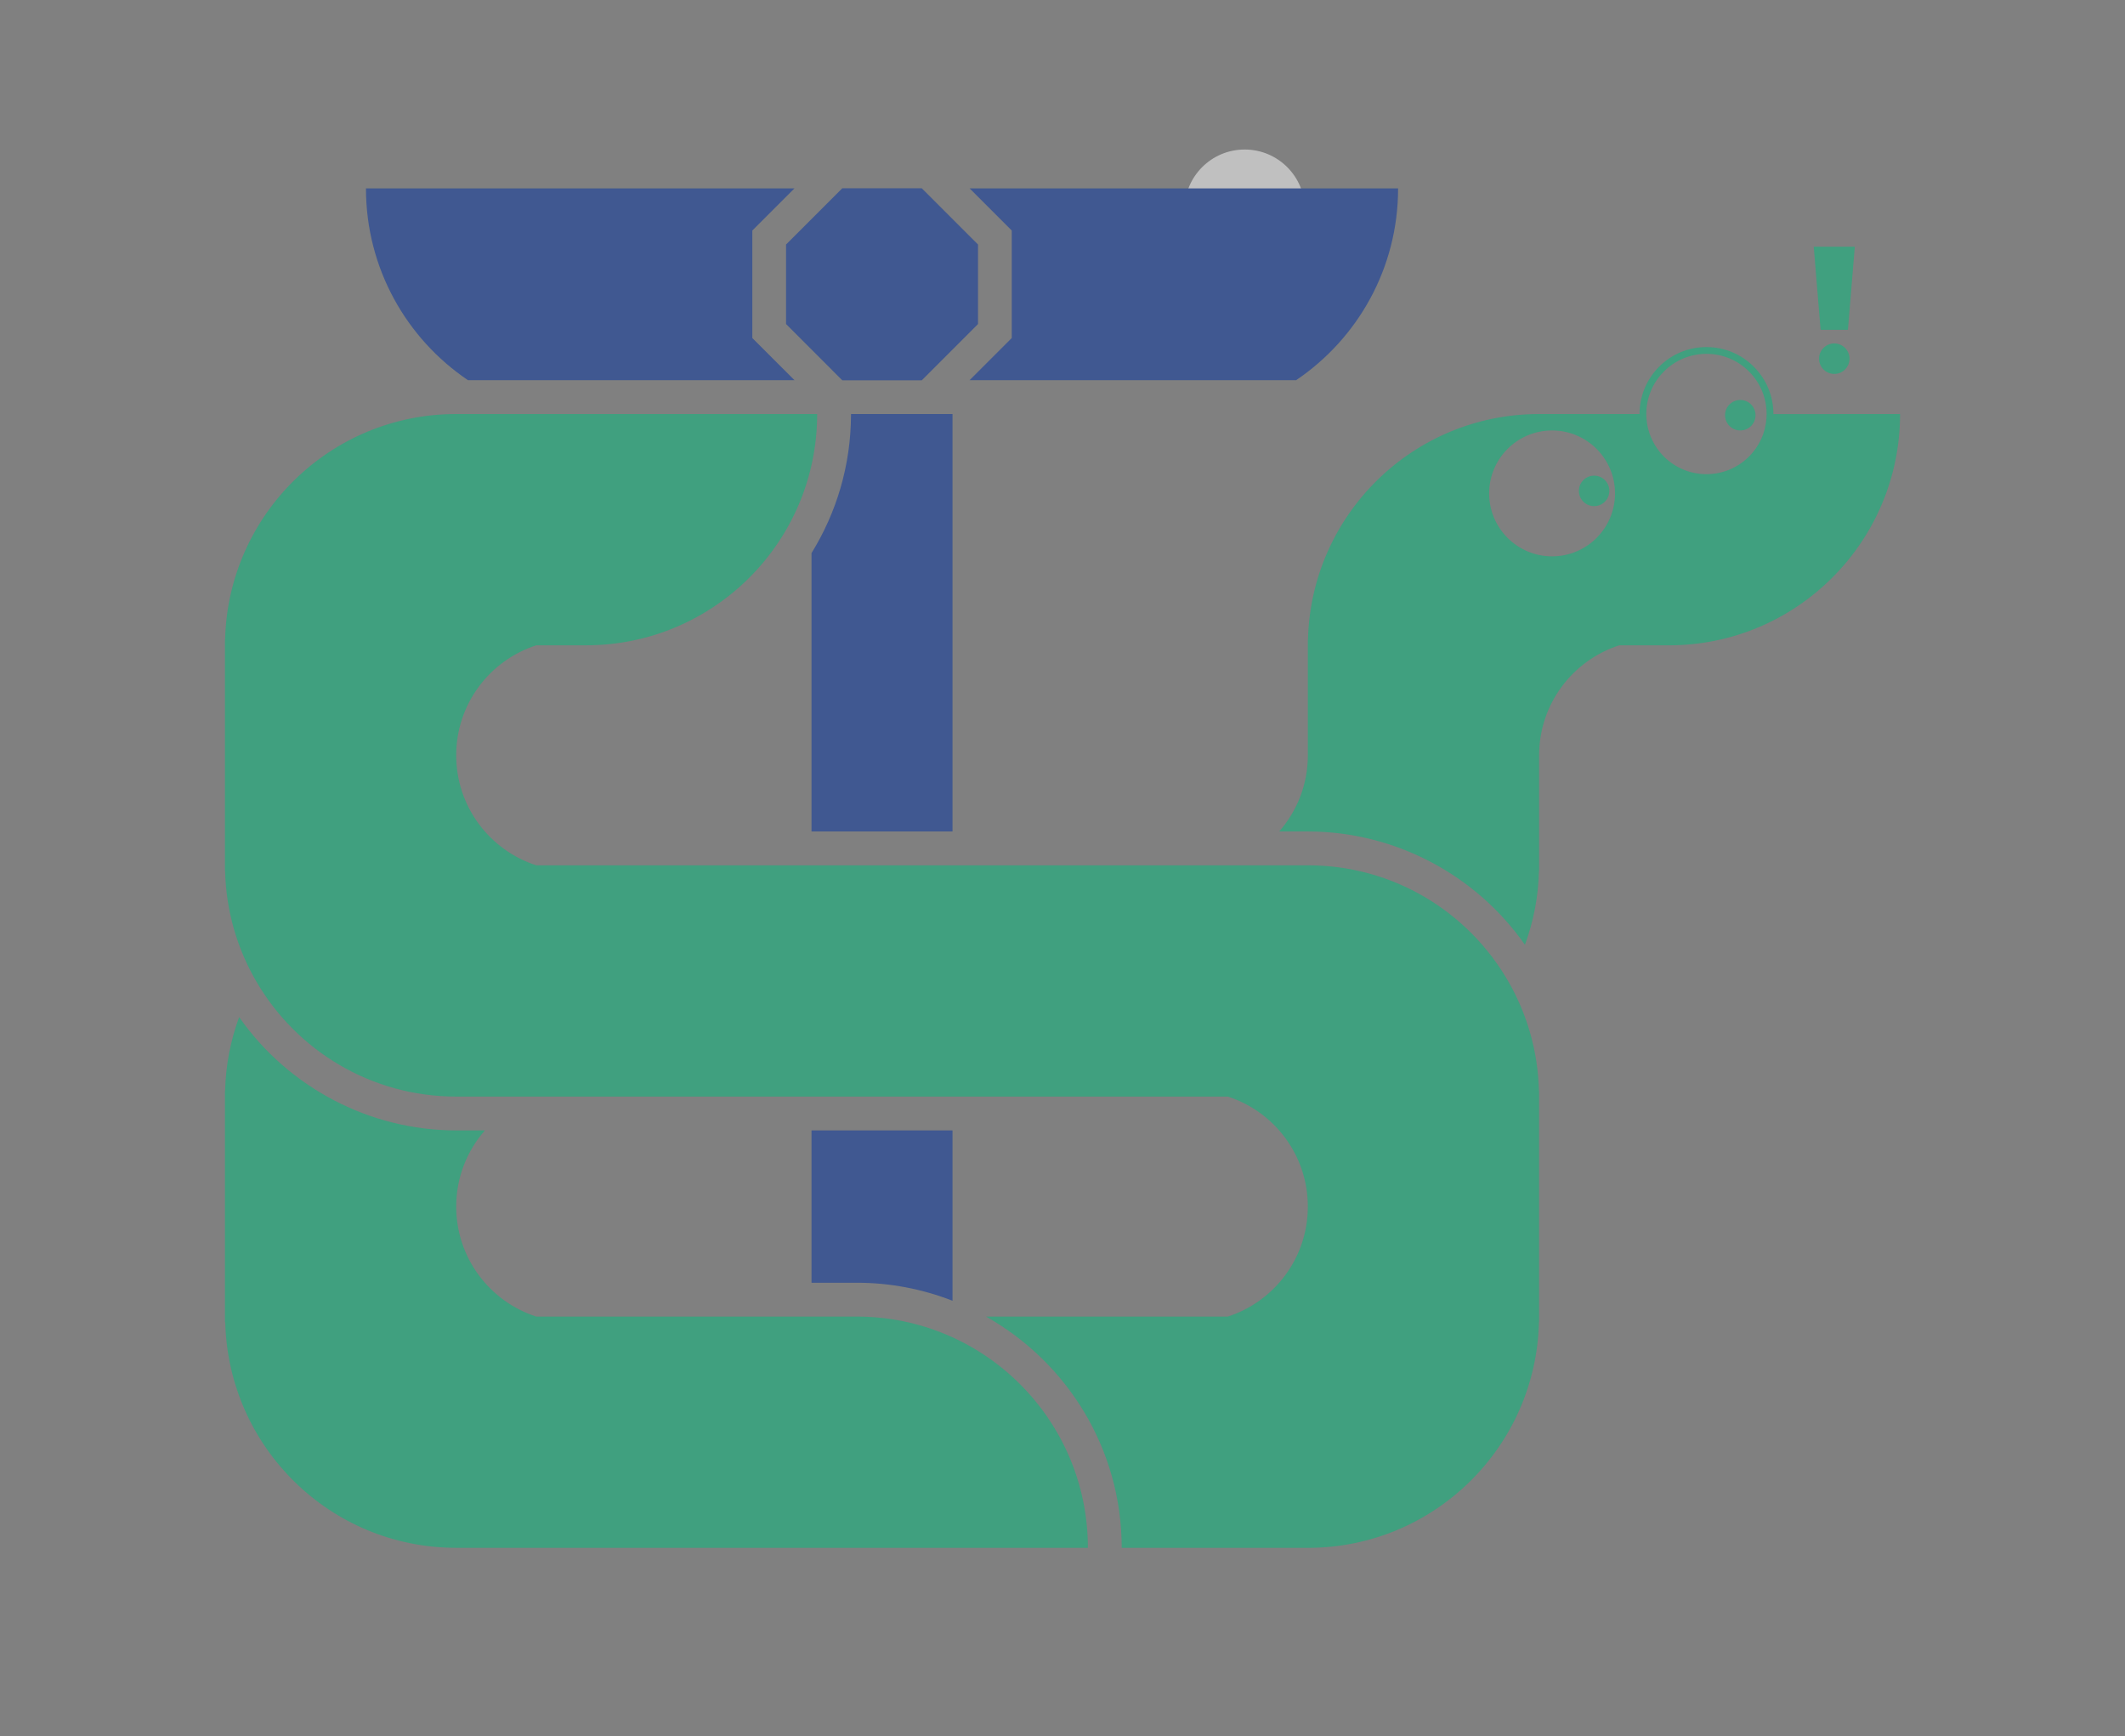 <?xml version="1.0" encoding="utf-8"?>
<!-- Generator: Adobe Illustrator 26.1.0, SVG Export Plug-In . SVG Version: 6.00 Build 0)  -->
<svg version="1.1" id="Layer_1" xmlns="http://www.w3.org/2000/svg" xmlns:xlink="http://www.w3.org/1999/xlink" x="0px" y="0px"
	 viewBox="0 0 940.18 768" style="enable-background:new 0 0 940.18 768;" xml:space="preserve">
<rect x="0" y="0" width="940.18" height="768" fill="#808080" stroke="none"/>
<style type="text/css">
	.st0{opacity:0.5;}
	.st1{fill:#FFFFFF;}
	.st2{fill:#00BF7D;}
	.st3{fill:#002FA1;}
</style>
<g class="st0">
	<circle class="st1" cx="550.7" cy="92.76" r="26.62"/>
	<path class="st2" d="M379.01,582.4H237.25c-20.54-6.64-35.41-25.91-35.41-48.66c0-12.91,4.8-24.69,12.69-33.69h-12.69
		c-38.32,0-74.22-19-96.04-50.12c-3.75,10.22-5.94,21.19-6.21,32.65h-0.06v2.49v0v99.81h0.13c1.34,55.34,46.52,99.81,102.18,99.81
		h279.48v0C481.32,628.21,435.52,582.4,379.01,582.4z"/>
	<path class="st3" d="M359.05,500.06v9.98v22.46v34.93h19.96c14.96,0,29.26,2.84,42.42,7.97V532.5v-22.46v-9.98H359.05z"/>
	<path class="st2" d="M680.89,482.59c-0.43-17.7-5.36-34.28-13.68-48.66c-17.68-30.57-50.71-51.15-88.57-51.15h-35.41h-76.88h-22.46
		h-22.46H237.25c-20.54-6.64-35.41-25.91-35.41-48.66s14.87-42.02,35.41-48.66h21.98c56.5,0,102.31-45.81,102.31-102.31h-159.7
		c-55.67,0-100.92,44.47-102.25,99.81h-0.06v2.5v48.66v51.15h0.06c0.43,17.7,5.36,34.28,13.68,48.66
		c17.68,30.57,50.71,51.15,88.57,51.15h35.41h184.18h22.46h22.46h76.88c20.54,6.64,35.41,25.91,35.41,48.66
		c0,22.75-14.87,42.02-35.41,48.66H436.25c35.79,20.1,60.04,58.42,60.04,102.31h82.35c55.67,0,100.92-44.47,102.25-99.81h0.06
		v-99.81v0v-2.49H680.89z"/>
	<g>
		<path class="st3" d="M332.85,149.53v-47.55l18.65-18.65H161.92c0,35.32,17.9,66.46,45.12,84.84H351.5L332.85,149.53z"/>
		<path class="st3" d="M428.99,83.33l18.65,18.65v47.55l-18.65,18.65h144.46c27.22-18.39,45.12-49.52,45.12-84.84H428.99z"/>
		<path class="st3" d="M403.96,183.15H391.3h-14.77c0,0.16,0,0.31-0.01,0.47c-0.09,22.37-6.48,43.27-17.47,61.04V367.8h62.38V256.22
			v-11.57v-61.5H403.96z"/>
	</g>
	<polygon class="st3" points="407.83,83.29 372.65,83.29 347.78,108.16 347.78,143.34 372.65,168.22 407.83,168.22 432.71,143.34 
		432.71,108.16 	"/>
	<g>
		<polygon class="st2" points="805.5,145.9 802.47,109.14 820.63,109.14 817.6,145.9 		"/>
		<circle class="st2" cx="811.55" cy="158.67" r="6.74"/>
	</g>
	<g>
		<path class="st2" d="M784.62,183.15c0-7.91-3.08-15.35-8.68-20.94c-5.59-5.59-13.03-8.68-20.94-8.68s-15.35,3.08-20.94,8.68
			c-5.77,5.77-8.66,13.36-8.66,20.94h-44.45c-55.67,0-100.92,44.47-102.25,99.81h-0.06v2.5v48.58c0.01,0.02,0,0.05,0.01,0.08
			c0,12.91-4.8,24.69-12.69,33.69h12.69c38.32,0,74.22,18.99,96.04,50.12c3.75-10.22,5.94-21.19,6.21-32.65h0.06v-51.15
			c0,0,0.01-0.09,0-0.08c0.03-22.72,14.89-41.94,35.41-48.58h21.98c56.5,0,102.31-45.81,102.31-102.31H784.62z M686.7,246.11
			c-15.38,0-27.85-12.47-27.85-27.85s12.47-27.85,27.85-27.85c15.38,0,27.85,12.47,27.85,27.85S702.08,246.11,686.7,246.11z
			 M736.18,164.32c5.2-5.2,12.01-7.8,18.82-7.8c6.81,0,13.63,2.6,18.82,7.8c5.2,5.2,7.8,12.01,7.8,18.82c0,1.35-0.11,2.7-0.31,4.03
			c-0.25,1.62-0.64,3.21-1.18,4.77c-0.14,0.41-0.29,0.81-0.46,1.21c-0.49,1.2-1.07,2.38-1.74,3.51c-0.67,1.13-1.43,2.23-2.28,3.28
			c-0.57,0.7-1.18,1.37-1.83,2.02c-5.2,5.2-12.01,7.8-18.82,7.8c-6.81,0-13.63-2.6-18.82-7.8c-0.65-0.65-1.26-1.32-1.83-2.02
			c-0.85-1.05-1.61-2.14-2.28-3.28s-1.25-2.31-1.74-3.51c-0.16-0.4-0.31-0.8-0.46-1.21c-0.54-1.56-0.94-3.16-1.18-4.77
			c-0.2-1.34-0.31-2.69-0.31-4.03C728.38,176.33,730.98,169.52,736.18,164.32z"/>
		<path class="st2" d="M698.56,217.15c0,3.72,3.02,6.74,6.74,6.74s6.74-3.02,6.74-6.74c0-3.72-3.02-6.74-6.74-6.74
			S698.56,213.43,698.56,217.15z"/>
		<circle class="st2" cx="769.97" cy="183.67" r="6.74"/>
	</g>
</g>
</svg>
